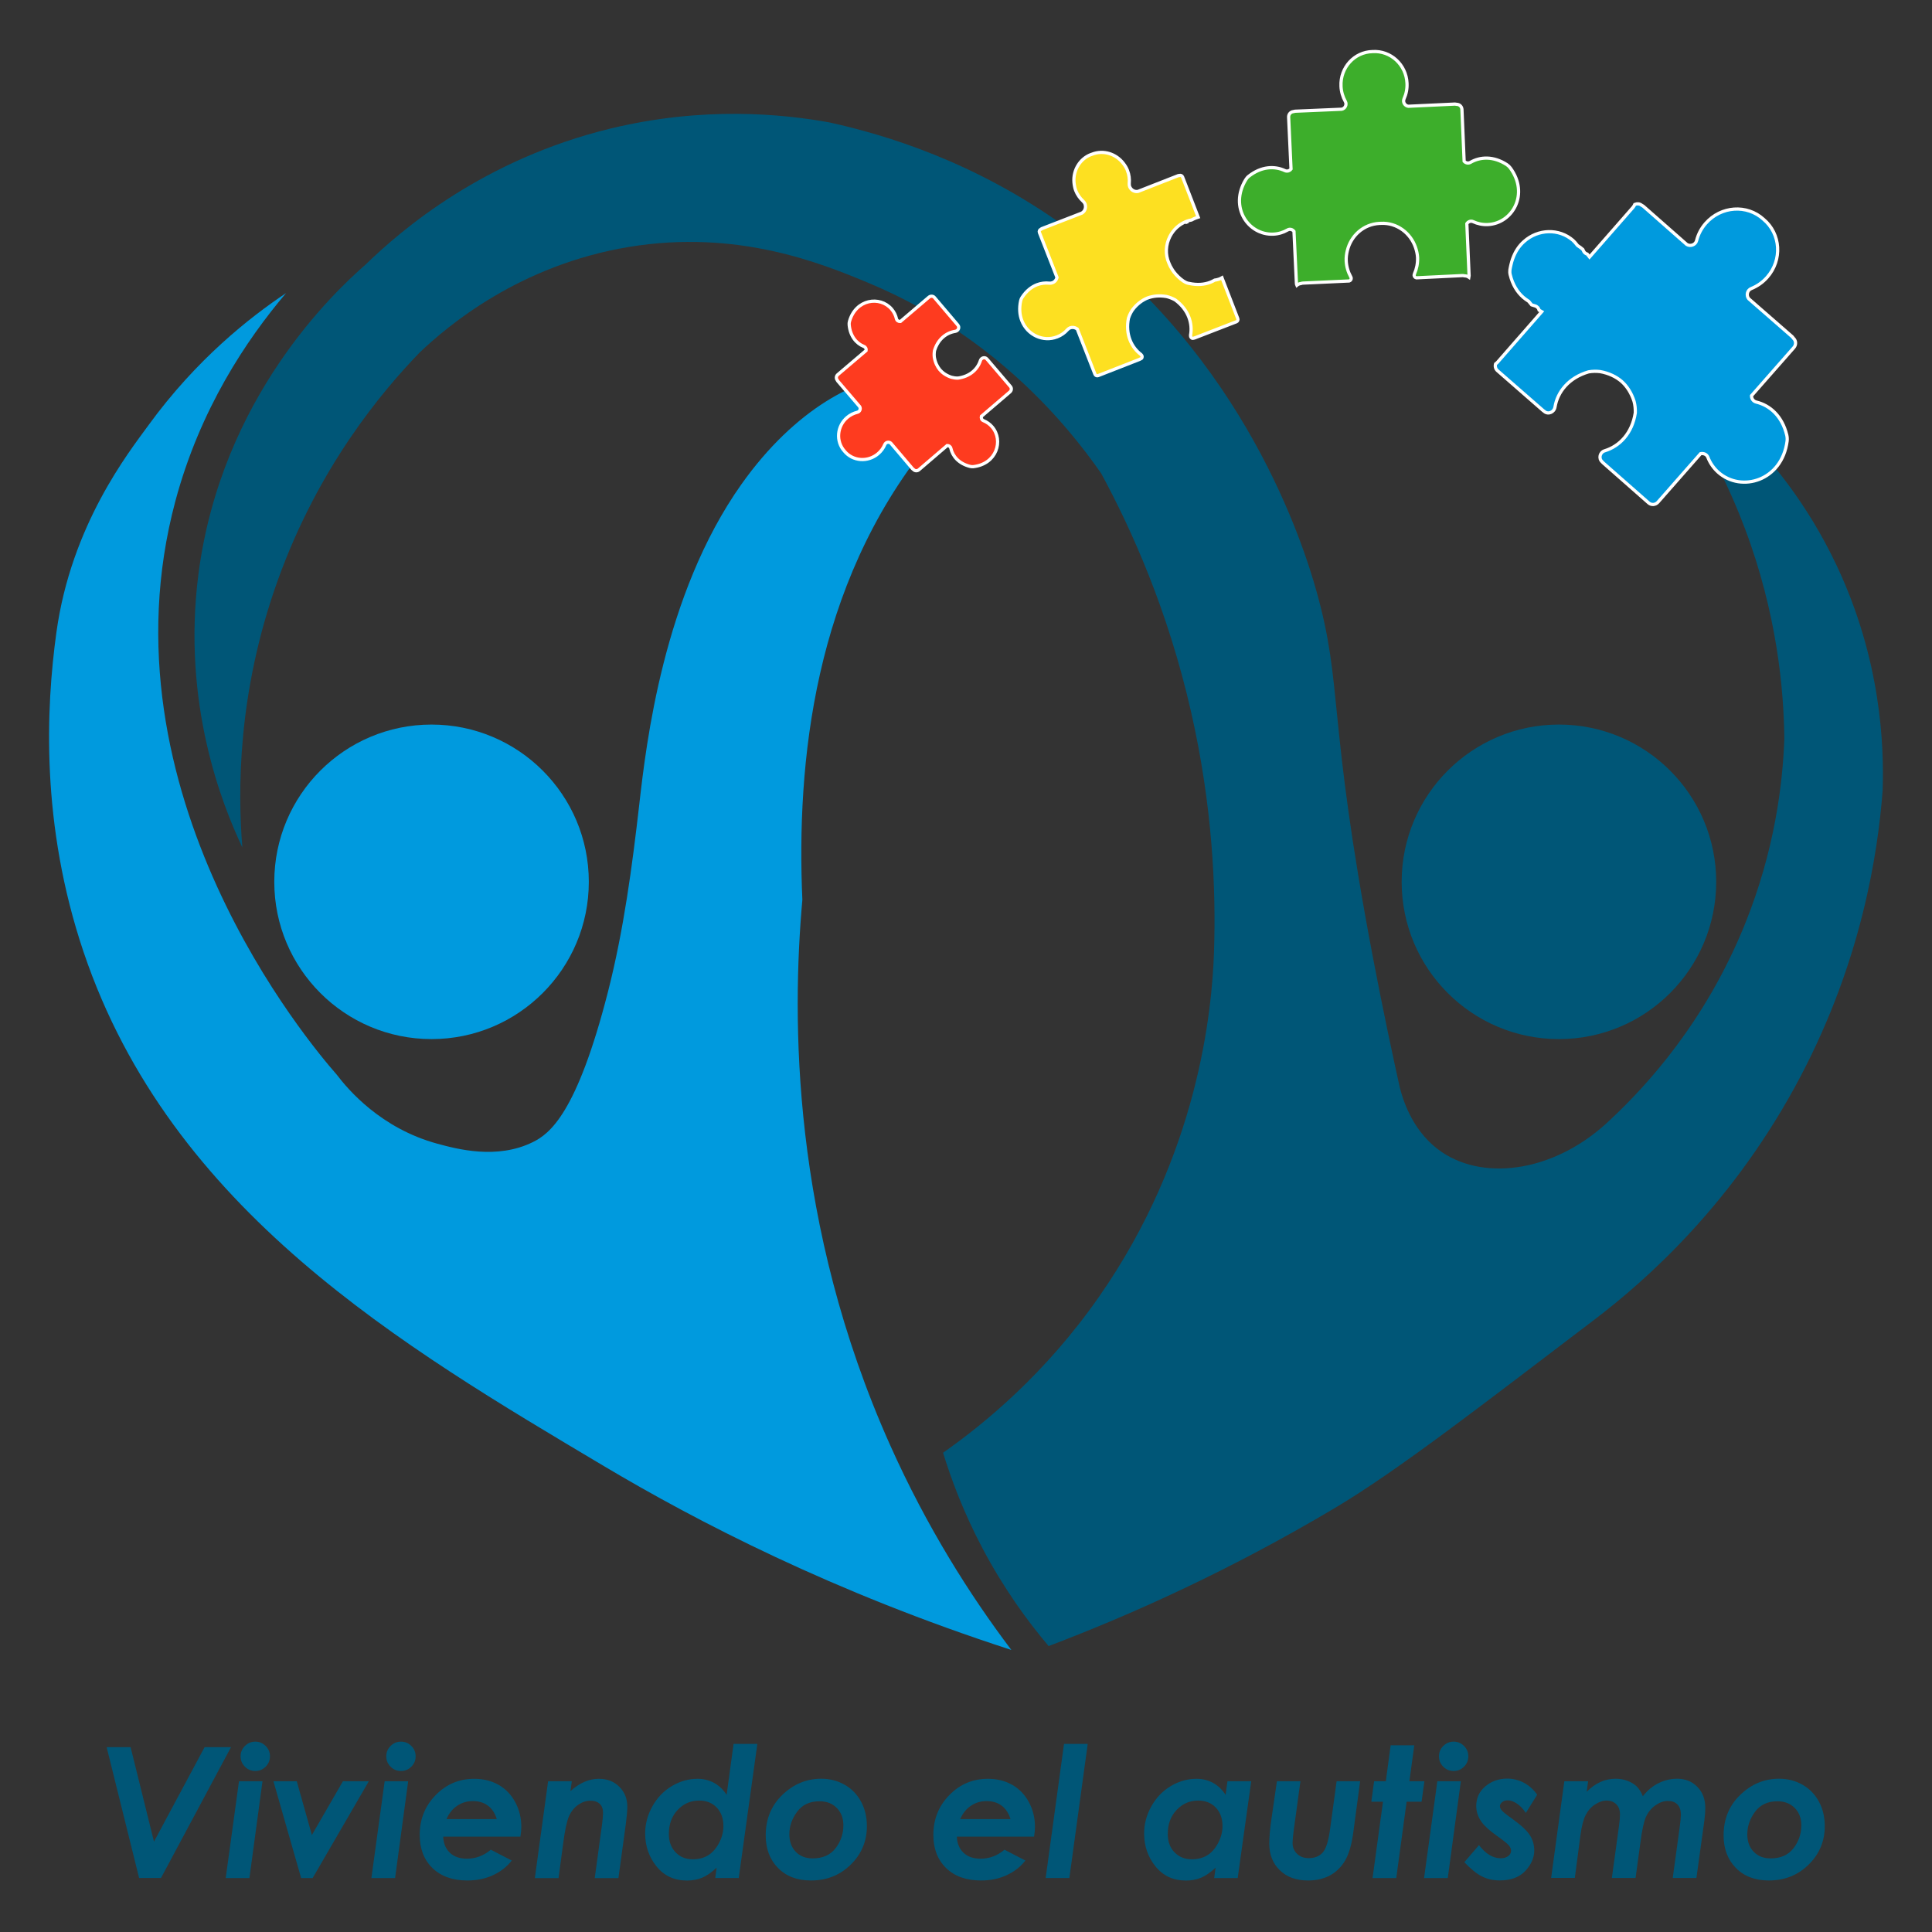 <svg xmlns="http://www.w3.org/2000/svg" xmlns:xlink="http://www.w3.org/1999/xlink" id="Capa_1" x="0px" y="0px" viewBox="0 0 300 300" style="enable-background:new 0 0 300 300;" xml:space="preserve"><rect x="0" y="0" width="300" height="300" fill="#333333" stroke="none"/><style type="text/css">	.st0{fill:#005677;}	.st1{fill:#009ADE;}	.st2{fill:#FE3B1F;stroke:#FFFFFF;stroke-width:0.5;stroke-miterlimit:10;}	.st3{fill:#009ADE;stroke:#FFFFFF;stroke-width:0.5;stroke-miterlimit:10;}	.st4{fill:#3DAE2B;stroke:#FFFFFF;stroke-width:0.5;stroke-miterlimit:10;}	.st5{fill:#FDE021;stroke:#FFFFFF;stroke-width:0.5;stroke-miterlimit:10;}</style><g>	<g>		<path class="st0" d="M16.56,271.3h3.72l3.63,14.67l7.86-14.67h4.1L25,291.61H21.6L16.56,271.3z"></path>		<path class="st0" d="M37.11,276.59h3.65l-2.03,15.03h-3.68L37.11,276.59z M39.64,270.44c0.63,0,1.16,0.22,1.61,0.67   c0.45,0.45,0.67,0.98,0.67,1.61c0,0.63-0.22,1.16-0.67,1.61c-0.45,0.45-0.98,0.67-1.61,0.67c-0.63,0-1.16-0.22-1.61-0.67   c-0.45-0.45-0.67-0.98-0.67-1.61c0-0.63,0.22-1.16,0.67-1.61C38.48,270.67,39.01,270.44,39.64,270.44z"></path>		<path class="st0" d="M42.46,276.59h3.62l2.35,8.35l4.82-8.35h4.02l-8.72,15.03h-1.79L42.46,276.59z"></path>		<path class="st0" d="M59.73,276.59h3.65l-2.03,15.03h-3.68L59.73,276.59z M62.26,270.44c0.63,0,1.16,0.22,1.61,0.67   c0.45,0.45,0.67,0.98,0.67,1.61c0,0.63-0.22,1.16-0.67,1.61c-0.45,0.45-0.98,0.67-1.61,0.67c-0.63,0-1.16-0.22-1.61-0.67   c-0.45-0.45-0.67-0.98-0.67-1.61c0-0.63,0.22-1.16,0.67-1.61C61.1,270.67,61.63,270.44,62.26,270.44z"></path>		<path class="st0" d="M76.21,287.22l3.25,1.68c-0.73,0.95-1.69,1.71-2.89,2.27c-1.2,0.56-2.53,0.83-4,0.83   c-2.29,0-4.1-0.65-5.42-1.93c-1.32-1.29-1.98-3-1.98-5.14c0-2.44,0.83-4.5,2.48-6.19c1.65-1.69,3.65-2.53,5.99-2.53   c1.41,0,2.66,0.31,3.76,0.93c1.1,0.62,1.97,1.52,2.6,2.69c0.64,1.18,0.95,2.46,0.95,3.84c0,0.43-0.05,0.94-0.14,1.52H68.82   c0.04,1.04,0.38,1.88,1.03,2.5c0.65,0.62,1.54,0.93,2.69,0.93C73.91,288.6,75.14,288.14,76.21,287.22z M77.14,282.47   c-0.28-0.92-0.74-1.62-1.38-2.09c-0.64-0.48-1.42-0.71-2.33-0.71c-0.9,0-1.72,0.24-2.44,0.73c-0.73,0.49-1.28,1.18-1.66,2.07   H77.14z"></path>		<path class="st0" d="M85.11,276.59h3.68l-0.21,1.53c1.41-1.27,2.88-1.91,4.4-1.91c1.3,0,2.36,0.41,3.19,1.24s1.24,1.86,1.24,3.12   c0,0.59-0.08,1.47-0.23,2.64l-1.15,8.42h-3.68l1.12-8.22c0.11-0.85,0.17-1.48,0.17-1.91c0-0.61-0.17-1.08-0.52-1.4   c-0.35-0.33-0.84-0.49-1.48-0.49c-0.62,0-1.24,0.21-1.86,0.64c-0.62,0.43-1.09,1.02-1.43,1.78c-0.33,0.76-0.64,2.19-0.91,4.28   l-0.71,5.32h-3.68L85.11,276.59z"></path>		<path class="st0" d="M113.91,270.79h3.69l-2.89,20.83h-3.65l0.22-1.61c-0.8,0.75-1.55,1.26-2.25,1.56   c-0.7,0.29-1.48,0.44-2.34,0.44c-1.99,0-3.57-0.73-4.75-2.2c-1.17-1.46-1.76-3.17-1.76-5.11c0-1.48,0.38-2.89,1.13-4.23   c0.75-1.34,1.76-2.39,3.03-3.14c1.27-0.75,2.59-1.12,3.98-1.12c0.93,0,1.78,0.21,2.57,0.64c0.78,0.43,1.43,1.05,1.94,1.86   L113.91,270.79z M107.57,288.71c0.91,0,1.7-0.2,2.37-0.61c0.67-0.4,1.24-1.04,1.7-1.9c0.46-0.86,0.69-1.75,0.69-2.65   c0-1.19-0.35-2.15-1.03-2.87c-0.69-0.72-1.6-1.09-2.73-1.09c-1.31,0-2.43,0.48-3.34,1.45c-0.92,0.97-1.37,2.21-1.37,3.74   c0,1.18,0.35,2.13,1.04,2.84C105.59,288.35,106.48,288.71,107.57,288.71z"></path>		<path class="st0" d="M127.51,276.2c1.33,0,2.55,0.31,3.64,0.93c1.09,0.62,1.94,1.49,2.55,2.62c0.61,1.13,0.91,2.4,0.91,3.81   c0,2.34-0.83,4.33-2.5,5.97c-1.67,1.65-3.73,2.47-6.19,2.47c-2.14,0-3.84-0.65-5.11-1.94c-1.27-1.29-1.91-2.98-1.91-5.07   c0-2.52,0.86-4.62,2.58-6.28S125.22,276.2,127.51,276.2z M127.25,279.7c-1.51,0-2.66,0.54-3.47,1.62   c-0.8,1.08-1.21,2.25-1.21,3.51c0,1.12,0.33,2.03,0.99,2.71c0.66,0.69,1.53,1.03,2.63,1.03c1.55,0,2.74-0.52,3.55-1.57   c0.81-1.05,1.22-2.24,1.22-3.58c0-1.1-0.35-2-1.03-2.69C129.24,280.04,128.35,279.7,127.25,279.7z"></path>		<path class="st0" d="M155.97,287.22l3.25,1.68c-0.73,0.95-1.69,1.71-2.89,2.27c-1.2,0.56-2.54,0.83-4,0.83   c-2.29,0-4.1-0.65-5.42-1.93c-1.32-1.29-1.98-3-1.98-5.14c0-2.44,0.83-4.5,2.48-6.19c1.65-1.69,3.65-2.53,5.99-2.53   c1.41,0,2.66,0.31,3.76,0.93c1.1,0.62,1.97,1.52,2.6,2.69c0.64,1.18,0.95,2.46,0.95,3.84c0,0.43-0.05,0.94-0.14,1.52h-11.99   c0.04,1.04,0.38,1.88,1.03,2.5c0.65,0.62,1.54,0.93,2.69,0.93C153.68,288.6,154.9,288.14,155.97,287.22z M156.91,282.47   c-0.28-0.92-0.74-1.62-1.38-2.09c-0.64-0.48-1.42-0.71-2.33-0.71c-0.9,0-1.72,0.24-2.44,0.73c-0.73,0.49-1.28,1.18-1.66,2.07   H156.91z"></path>		<path class="st0" d="M165.22,270.79h3.68l-2.85,20.83h-3.68L165.22,270.79z"></path>		<path class="st0" d="M190.6,276.59h3.69l-2.1,15.03h-3.65l0.22-1.61c-0.8,0.75-1.55,1.26-2.25,1.56c-0.7,0.29-1.48,0.44-2.34,0.44   c-1.99,0-3.57-0.73-4.75-2.2c-1.18-1.46-1.76-3.17-1.76-5.11c0-1.48,0.38-2.89,1.13-4.23c0.75-1.34,1.76-2.39,3.03-3.14   c1.27-0.75,2.59-1.12,3.98-1.12c0.93,0,1.79,0.21,2.57,0.64c0.78,0.43,1.43,1.05,1.94,1.86L190.6,276.59z M185.06,288.71   c0.91,0,1.7-0.2,2.38-0.61c0.68-0.4,1.24-1.04,1.7-1.9c0.46-0.86,0.69-1.75,0.69-2.65c0-1.19-0.35-2.15-1.04-2.87   c-0.69-0.72-1.6-1.09-2.73-1.09c-1.32,0-2.43,0.48-3.35,1.45c-0.92,0.97-1.38,2.21-1.38,3.74c0,1.18,0.35,2.13,1.04,2.84   C183.08,288.35,183.97,288.71,185.06,288.71z"></path>		<path class="st0" d="M198.28,276.59h3.65l-1.05,7.68c-0.11,0.85-0.17,1.48-0.17,1.91c0,0.66,0.23,1.22,0.69,1.67   c0.46,0.45,1.06,0.68,1.8,0.68c0.95,0,1.68-0.29,2.19-0.87c0.51-0.58,0.89-1.76,1.13-3.54l1.03-7.53h3.65l-1.08,8.08   c-0.25,1.82-0.67,3.23-1.25,4.23c-0.59,1-1.36,1.77-2.33,2.3c-0.97,0.53-2.11,0.8-3.42,0.8c-1.85,0-3.31-0.53-4.4-1.6   c-1.09-1.06-1.63-2.44-1.63-4.12c0-1.03,0.12-2.36,0.36-3.98L198.28,276.59z"></path>		<path class="st0" d="M215.94,271.01h3.67l-0.76,5.58h2.33l-0.44,3.18h-2.32l-1.61,11.85h-3.68l1.62-11.85h-1.81l0.43-3.18h1.82   L215.94,271.01z"></path>		<path class="st0" d="M223.19,276.59h3.65l-2.03,15.03h-3.68L223.19,276.59z M225.72,270.44c0.63,0,1.16,0.22,1.61,0.67   c0.45,0.45,0.67,0.98,0.67,1.61c0,0.63-0.22,1.16-0.67,1.61c-0.45,0.45-0.98,0.67-1.61,0.67c-0.63,0-1.16-0.22-1.61-0.67   c-0.45-0.45-0.67-0.98-0.67-1.61c0-0.63,0.22-1.16,0.67-1.61C224.56,270.67,225.1,270.44,225.72,270.44z"></path>		<path class="st0" d="M238.69,278.69l-1.76,2.82c-0.45-0.67-0.93-1.17-1.43-1.48c-0.5-0.32-0.96-0.48-1.4-0.48   c-0.33,0-0.61,0.09-0.84,0.28s-0.35,0.39-0.35,0.62c0,0.22,0.09,0.44,0.28,0.66c0.17,0.22,0.7,0.65,1.59,1.28   c1.41,1.01,2.34,1.88,2.79,2.6c0.45,0.72,0.67,1.51,0.67,2.35c0,1.11-0.46,2.17-1.37,3.16c-0.92,0.99-2.25,1.49-3.99,1.49   c-1,0-1.92-0.2-2.74-0.61c-0.82-0.4-1.74-1.15-2.76-2.22l2.28-2.65c1.03,1.36,2.16,2.04,3.38,2.04c0.49,0,0.88-0.12,1.17-0.35   c0.29-0.23,0.43-0.51,0.43-0.83c0-0.26-0.11-0.52-0.33-0.8c-0.22-0.27-0.82-0.76-1.81-1.46c-1.14-0.81-1.93-1.51-2.36-2.09   c-0.61-0.81-0.91-1.67-0.91-2.57c0-1.26,0.48-2.29,1.43-3.08s2.08-1.19,3.38-1.19c0.91,0,1.78,0.22,2.6,0.65   C237.47,277.28,238.15,277.9,238.69,278.69z"></path>		<path class="st0" d="M242.91,276.59h3.69l-0.22,1.64c1.33-1.35,2.83-2.03,4.49-2.03c0.67,0,1.3,0.11,1.88,0.34   c0.58,0.23,1.06,0.52,1.42,0.88c0.36,0.36,0.67,0.86,0.93,1.5c0.69-0.89,1.5-1.57,2.43-2.03c0.93-0.46,1.9-0.69,2.9-0.69   c1.26,0,2.31,0.42,3.13,1.26c0.83,0.84,1.24,1.94,1.24,3.28c0,0.51-0.05,1.14-0.14,1.9l-1.24,8.97h-3.68l1.06-7.72   c0.14-1.04,0.21-1.73,0.21-2.07c0-0.71-0.18-1.25-0.53-1.62c-0.36-0.37-0.86-0.55-1.5-0.55c-0.63,0-1.26,0.22-1.91,0.67   c-0.64,0.45-1.13,1.04-1.47,1.78s-0.62,2.02-0.85,3.82l-0.78,5.69h-3.68l1.12-8.18c0.09-0.66,0.14-1.23,0.14-1.7   c0-0.66-0.19-1.18-0.57-1.56c-0.38-0.38-0.88-0.58-1.5-0.58c-0.59,0-1.2,0.21-1.82,0.62c-0.63,0.41-1.11,0.97-1.46,1.67   c-0.35,0.7-0.62,1.79-0.81,3.24l-0.85,6.48h-3.68L242.91,276.59z"></path>		<path class="st0" d="M276.25,276.2c1.34,0,2.55,0.31,3.64,0.93s1.94,1.49,2.55,2.62c0.61,1.13,0.91,2.4,0.91,3.81   c0,2.34-0.83,4.33-2.5,5.97c-1.67,1.65-3.73,2.47-6.19,2.47c-2.13,0-3.84-0.65-5.11-1.94c-1.27-1.29-1.91-2.98-1.91-5.07   c0-2.52,0.86-4.62,2.58-6.28C271.96,277.03,273.96,276.2,276.25,276.2z M276,279.7c-1.51,0-2.66,0.54-3.47,1.62   c-0.8,1.08-1.21,2.25-1.21,3.51c0,1.12,0.33,2.03,0.99,2.71c0.66,0.69,1.53,1.03,2.63,1.03c1.55,0,2.74-0.52,3.55-1.57   c0.81-1.05,1.22-2.24,1.22-3.58c0-1.1-0.35-2-1.03-2.69C277.98,280.04,277.09,279.7,276,279.7z"></path>	</g>	<path class="st0" d="M146.44,225.58c1.31,4.28,3.23,9.36,6.1,14.8c3.36,6.36,7.06,11.41,10.29,15.22  c13.25-5.02,28.45-11.92,44.5-21.47c9.83-5.85,22.9-16.04,40.23-29.2c8.02-6.09,21.77-18.19,32.12-37.96  c9.38-17.92,11.9-34.38,12.65-44.14c0.25-7.03-0.23-20.39-7.14-35.03c-9.07-19.22-23.77-29.13-29.85-32.77  c4.68,5.7,10.95,14.68,15.57,26.93c5.03,13.32,6.08,25.1,6.16,32.77c-0.25,6.94-1.47,17.31-6.16,28.88  c-6.1,15.04-15.16,24.92-20.77,30.17c-8.32,8.06-19.38,9.75-26.23,5.13c-4.31-2.9-5.92-7.59-6.54-10  c-1.04-4.68-2.57-11.77-4.22-20.44c-7.12-37.51-4.54-41.82-8.76-56.78c-1.91-6.77-11.03-36.36-38.94-56.46  c-14.03-10.11-27.94-14.31-36.66-16.22c-7.24-1.31-19.55-2.56-34.07,0.97C75.1,24.76,62.38,35.63,56.78,41.07  c-4.81,4.21-22.39,20.6-25.96,48.02c-2.62,20.19,3.71,35.93,6.81,42.5c-0.69-8.51-0.84-23.87,5.52-41.53  c6.31-17.55,16.13-29.25,22.06-35.37c4.38-4.15,15.49-13.55,32.48-16.35c16.75-2.76,29.71,2.47,37.28,5.64  c19.55,8.18,30.9,22.17,36.02,29.53c4.77,8.8,10.37,21.28,13.95,36.99c3.37,14.76,3.89,27.67,3.57,37.31  c-0.31,9.1-2.41,31.41-17.85,53.54C162.32,213.31,152.91,221.04,146.44,225.58z"></path>	<circle class="st1" cx="67.01" cy="136.93" r="24.42"></circle>	<circle class="st0" cx="242.07" cy="136.93" r="24.42"></circle>	<path class="st1" d="M44.42,45.51c-6.22,7.34-13.36,18.06-17.17,32.23c-12.2,45.41,21.01,84.54,25.02,89.11  c1.77,2.33,6.86,8.36,15.66,10.75c3.03,0.82,9.23,2.5,14.8-0.25c2.62-1.29,6.84-4.43,11.68-23.36c2.44-9.56,3.75-19.4,4.87-29.2  c1.04-9.1,3.69-32.43,15.84-49.58c16.84-23.78,39.56-19.41,28.94-6.22c-17.74,22.01-20.4,49.55-19.47,70.73  c-1.64,18.38-1.73,50.34,13.63,84.68c5.72,12.79,12.44,23.36,18.82,31.8c-27.65-8.95-48.84-19.96-63.27-28.55  c-31.24-18.6-67.23-39.65-80.79-79.82c-6.68-19.79-5.84-37.91-4.22-49.64C11.07,81.49,20,70.23,23.03,66.06  C30.5,55.78,38.79,49.27,44.42,45.51z"></path>	<path class="st2" d="M129.99,59l0.1,0.17l3.4,3.97c0.2,0.33,0.03,0.79-0.37,0.88c-0.56,0.14-1.1,0.4-1.57,0.8  c-1.59,1.35-1.79,3.71-0.43,5.23c1.29,1.58,3.65,1.75,5.23,0.4c0.47-0.4,0.82-0.89,1.04-1.42c0.16-0.38,0.64-0.47,0.93-0.22  l3.38,3.98l0.15,0.12c0.21,0.23,0.58,0.25,0.83,0.04l4.4-3.77c0.26,0,0.51,0.16,0.57,0.44c0.28,1.25,1.25,2.36,2.96,2.8  c0.18,0.05,0.36,0.06,0.55,0.04c3.58-0.42,4.7-4.05,2.91-6.16c-0.38-0.45-0.85-0.77-1.36-0.98c-0.28-0.11-0.38-0.4-0.32-0.67  l4.43-3.79c0.26-0.22,0.29-0.6,0.08-0.84l-3.57-4.18l-0.06-0.06l-0.02-0.03c-0.3-0.36-0.88-0.21-1.02,0.25  c-0.42,1.32-1.6,2.45-3.47,2.71c-0.35,0.01-0.69-0.04-1.03-0.13c-0.77-0.26-1.36-0.66-1.79-1.16c-0.42-0.51-0.73-1.16-0.86-1.95  c-0.04-0.34-0.03-0.69,0.03-1.03c0.55-1.8,1.85-2.78,3.22-2.99c0.47-0.07,0.71-0.62,0.4-0.97l-0.02-0.02l-0.05-0.07l-3.56-4.19  c-0.21-0.25-0.59-0.27-0.85-0.06l-4.44,3.78c-0.27,0.02-0.54-0.13-0.61-0.42c-0.12-0.54-0.37-1.05-0.75-1.5  c-1.8-2.1-5.56-1.57-6.54,1.9c-0.05,0.18-0.07,0.37-0.05,0.54c0.16,1.76,1.11,2.89,2.29,3.36c0.27,0.11,0.39,0.38,0.34,0.63  l-4.41,3.75C129.84,58.39,129.8,58.75,129.99,59z"></path>	<path class="st3" d="M248.78,71.71l0.04,0.04l0.1,0.11l7.08,6.23c0.42,0.37,1.07,0.32,1.45-0.12l6.61-7.52  c0.46-0.1,0.96,0.09,1.14,0.56c0.34,0.88,0.89,1.69,1.65,2.36c3.58,3.13,9.84,1.28,10.65-4.86c0.04-0.31,0.02-0.64-0.05-0.94  c-0.71-2.95-2.6-4.62-4.74-5.14c-0.48-0.12-0.75-0.55-0.73-0.99l6.57-7.47c0.37-0.42,0.35-1.05-0.04-1.42l-0.21-0.26l-6.76-5.9  c-0.41-0.51-0.25-1.33,0.41-1.59c0.91-0.37,1.76-0.95,2.46-1.75c2.37-2.69,2.12-6.75-0.56-8.99c-2.58-2.37-6.63-2.07-8.99,0.62  c-0.7,0.8-1.17,1.72-1.41,2.67c-0.17,0.68-0.97,0.95-1.53,0.61l-6.74-5.93l-0.28-0.17c-0.3-0.24-0.7-0.27-1.05-0.12  c-0.06,0.15-0.15,0.3-0.26,0.44l-6.77,7.73l-0.35-0.45c-0.27-0.08-0.5-0.26-0.61-0.56l-0.08-0.17c-0.23-0.2-0.48-0.39-0.75-0.56  l-0.07-0.05l-0.05-0.06c-0.22-0.28-0.43-0.53-0.65-0.73c-2.17-1.89-5.43-1.78-7.6,0.16c-0.19,0.17-0.37,0.34-0.54,0.54  c-0.68,0.78-1.2,1.8-1.49,3.04c-0.06,0.27-0.13,0.54-0.17,0.83c-0.03,0.25-0.02,0.51,0.04,0.75c0.38,1.57,1.11,2.71,2.02,3.51  c0.25,0.21,0.5,0.4,0.77,0.57l0.07,0.04l0.05,0.06c0.17,0.21,0.3,0.37,0.42,0.51c0.16,0.06,0.33,0.11,0.5,0.15  c0.36,0.09,0.59,0.36,0.67,0.68l0.4,0.23l-6.87,7.85c-0.09,0.1-0.19,0.18-0.3,0.26c-0.1,0.37-0.01,0.78,0.29,1.04l7.11,6.21  l0.12,0.08l0.04,0.04c0.6,0.53,1.54,0.14,1.67-0.68c0.39-2.34,2.11-4.55,5.22-5.46c0.59-0.1,1.19-0.11,1.78-0.04  c1.36,0.24,2.48,0.79,3.34,1.52c0.84,0.75,1.52,1.79,1.94,3.11c0.15,0.58,0.21,1.17,0.19,1.77c-0.49,3.2-2.46,5.19-4.73,5.89  C248.44,70.2,248.17,71.18,248.78,71.71z"></path>	<path class="st4" d="M219.64,42.51l-0.01,0.04l-0.01,0.02l-0.04,0.18c0.01,0.18,0.16,0.36,0.35,0.39l7.19-0.35  c0.1,0,0.19,0.02,0.28,0.04l0,0c0.25,0,0.49,0.08,0.68,0.21l0.04-0.23l-0.35-8.08c0.21-0.32,0.61-0.48,0.98-0.31  c0.69,0.32,1.47,0.49,2.28,0.45c3.84-0.18,6.46-4.75,3.49-8.79c-0.15-0.2-0.34-0.38-0.55-0.52c-2.06-1.33-4.1-1.24-5.64-0.35  c-0.34,0.2-0.74,0.1-0.98-0.17L227.01,17c-0.02-0.45-0.38-0.8-0.82-0.8l-0.27-0.04l-7.24,0.34c-0.53-0.07-0.89-0.64-0.66-1.16  c0.33-0.73,0.5-1.54,0.46-2.4c-0.12-2.89-2.54-5.12-5.36-4.93c-2.83,0.06-5.03,2.5-4.89,5.39c0.04,0.86,0.28,1.65,0.67,2.35  c0.28,0.49-0.03,1.1-0.55,1.21l-7.25,0.31l-0.26,0.06c-0.44,0.04-0.77,0.42-0.74,0.88l0.37,8.03c-0.22,0.29-0.6,0.42-0.96,0.25  c-1.61-0.75-3.65-0.65-5.58,0.86c-0.2,0.15-0.37,0.35-0.5,0.57c-2.59,4.28,0.43,8.6,4.27,8.44c0.81-0.03,1.57-0.27,2.23-0.65  c0.36-0.21,0.77-0.08,1,0.22l0.38,8.08c0,0.1,0.03,0.19,0.07,0.28c0.18-0.15,0.41-0.24,0.66-0.27l0,0  c0.09-0.03,0.17-0.06,0.28-0.06l7.19-0.33c0.18-0.05,0.32-0.24,0.31-0.42l-0.05-0.17l-0.01-0.02L209.75,43l-0.01-0.02  c-0.4-0.72-0.65-1.55-0.7-2.44l0,0l0-0.02l0,0l0-0.01c-0.03-0.56,0.05-1.09,0.17-1.58c0.55-2.32,2.52-4.12,4.99-4.24l0.13,0  l0.11-0.01c2.46-0.12,4.59,1.49,5.36,3.75c0.16,0.48,0.29,1,0.32,1.56l0,0.01C220.15,40.88,219.98,41.74,219.64,42.51z"></path>	<path class="st5" d="M181.66,36.72c0.53-1.04,1.41-1.89,2.56-2.34l0.14,0.34l-0.13-0.35c0.28-0.11,0.55-0.16,0.79-0.21  c0.22-0.12,0.45-0.23,0.68-0.32c0.11-0.04,0.23-0.08,0.35-0.12l-2.42-6.24c-0.08-0.2-0.27-0.28-0.44-0.24l-0.03,0l-0.05,0.02  l-0.06,0l-0.11,0.02l-6.2,2.43l-0.03,0.01c-0.52,0.1-1.01-0.17-1.24-0.62l-0.05-0.09c-0.06-0.15-0.08-0.31-0.07-0.48l0,0l0-0.04  l0-0.01c0.06-0.66-0.02-1.35-0.28-2.01l0-0.01c-0.15-0.39-0.37-0.74-0.63-1.08c-1.14-1.49-3.09-2.13-4.86-1.44l-0.09,0.04l-0.01,0  l-0.01,0l-0.09,0.03c-0.83,0.32-1.49,0.9-1.94,1.6c-0.51,0.79-0.76,1.76-0.67,2.74c0.02,0.24,0.06,0.47,0.11,0.7  c0.04,0.17,0.08,0.34,0.15,0.51l0,0l0,0.01c0.26,0.66,0.66,1.22,1.15,1.67l0.01,0.01l0.01,0.01l0.02,0.02l0,0  c0.12,0.12,0.21,0.25,0.27,0.4l0.02,0.09c0.14,0.49-0.04,1.02-0.49,1.3l-0.03,0.02l-6.21,2.41l-0.05,0.03l-0.05,0.03l-0.04,0.04  l-0.05,0.02c-0.17,0.08-0.27,0.29-0.19,0.49l2.73,6.97l-0.04,0.13c-0.1,0.31-0.33,0.57-0.65,0.69c-0.16,0.06-0.34,0.09-0.51,0.07  c-0.64-0.07-1.29,0.01-1.92,0.25c-0.84,0.33-1.64,0.95-2.3,1.96c-0.1,0.15-0.18,0.33-0.22,0.51c-0.26,1.19-0.16,2.23,0.18,3.1  c0.87,2.24,3.33,3.36,5.48,2.52l0.01,0c0.63-0.25,1.17-0.63,1.59-1.11c0.12-0.13,0.26-0.23,0.41-0.29  c0.35-0.13,0.72-0.07,1.02,0.12l0.1,0.07l2.74,7c0.08,0.21,0.3,0.3,0.49,0.23l6.46-2.53l0.1-0.06l0.03-0.01l0.04-0.01  c0.1-0.04,0.16-0.1,0.19-0.19c0.03-0.09,0.03-0.19-0.01-0.29l-0.15-0.19c-0.74-0.56-1.34-1.32-1.7-2.26  c-0.38-0.98-0.5-2.14-0.24-3.4l0.01-0.02l0.01-0.02c0.15-0.45,0.36-0.88,0.63-1.27l0.01-0.01l0.01-0.01  c0.66-0.86,1.46-1.45,2.29-1.79l0,0l0.01,0c0.85-0.31,1.83-0.41,2.9-0.23l0.01,0l0.01,0c0.46,0.11,0.91,0.28,1.32,0.51l0.02,0.01  l0.02,0.01c1.04,0.76,1.74,1.69,2.12,2.67c0.36,0.93,0.44,1.9,0.27,2.81l0.02,0.24c0.04,0.1,0.11,0.18,0.19,0.22  c0.08,0.04,0.16,0.05,0.27,0.01l0.06-0.02l0.03-0.01l0.08-0.02l6.48-2.51c0.18-0.07,0.28-0.29,0.2-0.5l-2.45-6.33  c-0.14,0.08-0.28,0.15-0.44,0.21l0,0c-0.27,0.1-0.5,0.13-0.69,0.16c-0.21,0.12-0.43,0.24-0.67,0.33c-0.95,0.37-2.07,0.46-3.31,0.18  l-0.14-0.02c-0.27-0.07-0.52-0.19-0.75-0.35c-0.59-0.41-1.06-0.88-1.44-1.37c-0.12-0.15-0.22-0.31-0.32-0.47  c-0.19-0.3-0.35-0.6-0.47-0.91C180.9,39.5,181.02,37.97,181.66,36.72z"></path></g></svg>